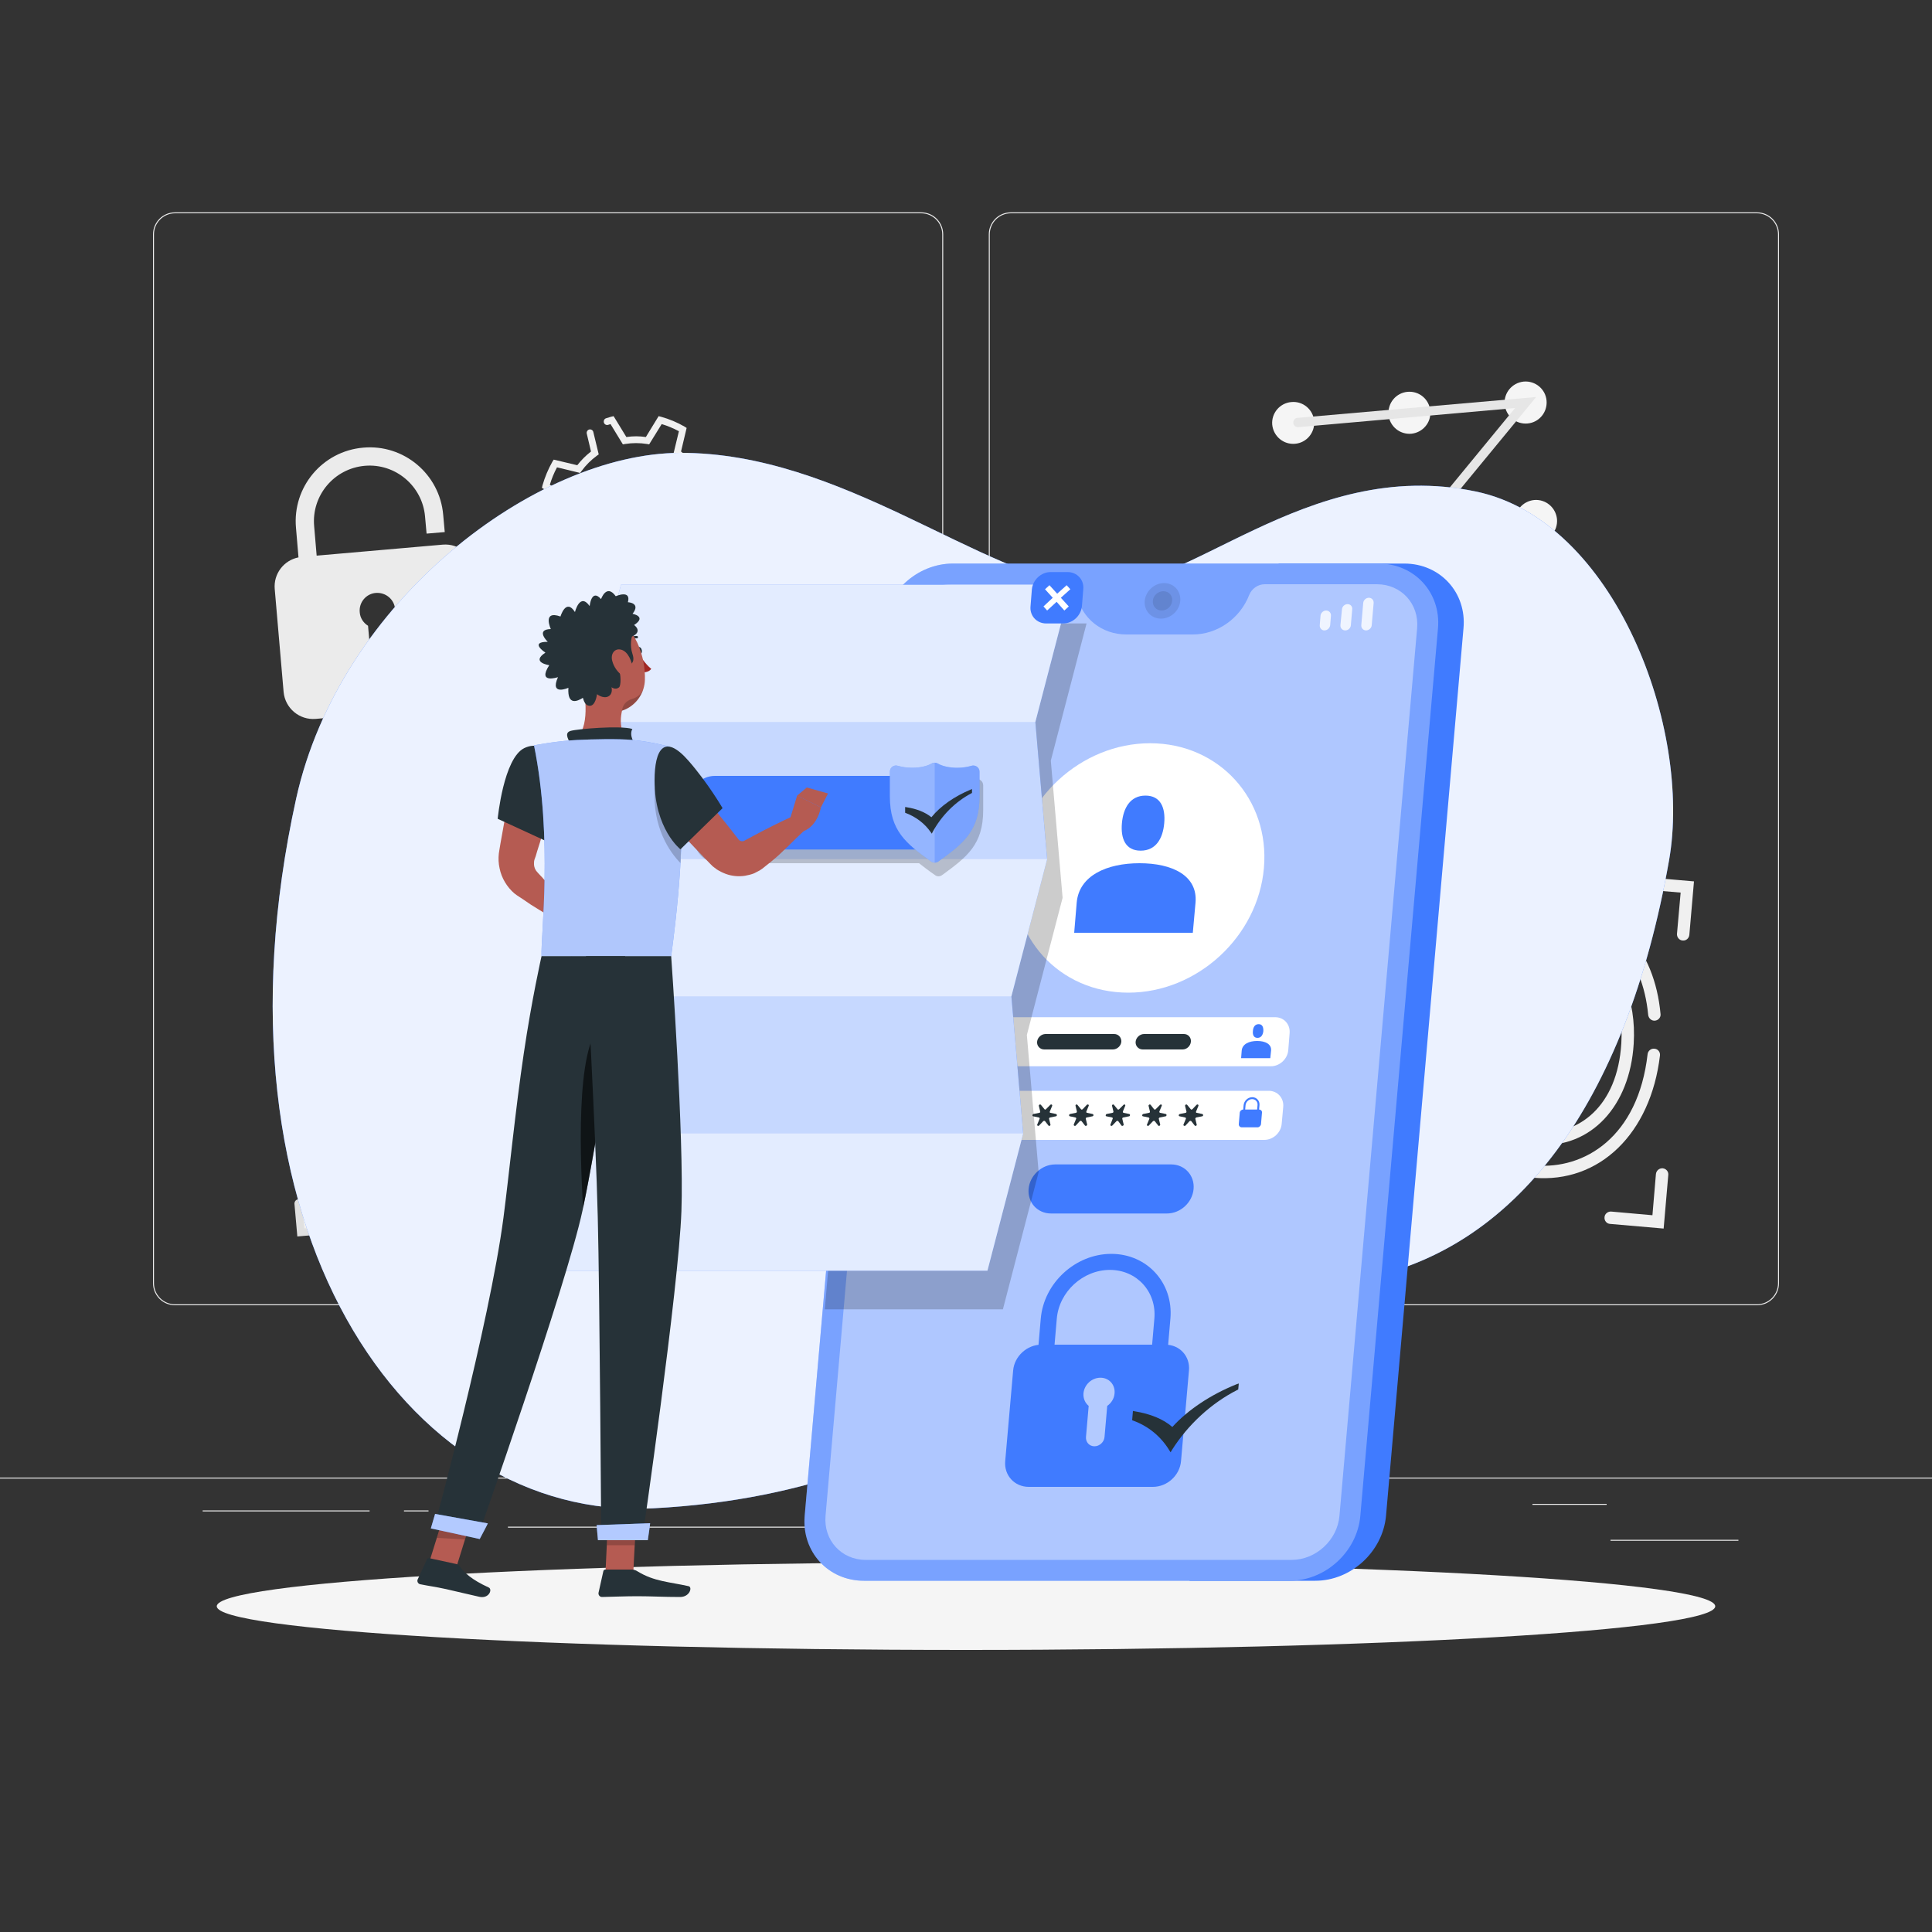 <svg version="1.2" xmlns="http://www.w3.org/2000/svg" viewBox="0 0 1000 1000" width="1000" height="1000">
	<rect x="0" y="0" width="1000" height="1000" fill="#333333" stroke="none"/>
	<title>6310506-ai</title>
	<style>
		.s0 { fill: #ebebeb } 
		.s1 { fill: #f0f0f0 } 
		.s2 { fill: #f5f5f5 } 
		.s3 { fill: #e6e6e6 } 
		.s4 { fill: #e0e0e0 } 
		.s5 { fill: #407bff } 
		.s6 { opacity: .9;fill: #ffffff } 
		.s7 { opacity: .3;fill: #ffffff } 
		.s8 { opacity: .4;fill: #ffffff } 
		.s9 { fill: #ffffff } 
		.s10 { opacity: .1;fill: #000000 } 
		.s11 { fill: #263238 } 
		.s12 { opacity: .2;fill: #000000 } 
		.s13 { opacity: .7;fill: #ffffff } 
		.s14 { opacity: .5;fill: #ffffff } 
		.s15 { opacity: .2;fill: #ffffff } 
		.s16 { fill: #b55b52 } 
		.s17 { fill: #a02724 } 
		.s18 { opacity: .4;fill: #000000 } 
		.s19 { opacity: .6;fill: #fafafa } 
		.s20 { opacity: .6;fill: #ffffff } 
		.s21 { opacity: .6;fill: #000000 } 
	</style>
	<g id="Background Complete">
		<path id="&lt;Path&gt;" class="s0" d="m833.6 797h66.2v0.5h-66.2z"/>
		<path id="&lt;Path&gt;" class="s0" d="m645.1 802.4h17.3v0.5h-17.3z"/>
		<path id="&lt;Path&gt;" class="s0" d="m793.2 778.4h38.4v0.5h-38.4z"/>
		<path id="&lt;Path&gt;" class="s0" d="m104.9 781.8h86.4v0.5h-86.4z"/>
		<path id="&lt;Path&gt;" class="s0" d="m209.1 781.8h12.7v0.5h-12.7z"/>
		<path id="&lt;Path&gt;" class="s0" d="m262.9 790.2h187.4v0.5h-187.4z"/>
		<g id="&lt;Group&gt;">
			<path id="&lt;Compound Path&gt;" fill-rule="evenodd" class="s0" d="m476.8 675.6h-386.2c-6.3 0-11.4-5.1-11.4-11.4v-542.9c0-6.3 5.1-11.4 11.4-11.4h386.2c6.3 0 11.4 5.1 11.4 11.4v542.9c0 6.3-5.1 11.4-11.4 11.4zm-386.2-565.2c-6 0-10.9 4.9-10.9 10.9v542.9c0 6 4.9 10.9 10.9 10.9h386.2c6 0 10.9-4.9 10.9-10.9v-542.9c0-6-4.9-10.9-10.9-10.9z"/>
			<path id="&lt;Compound Path&gt;" fill-rule="evenodd" class="s0" d="m909.4 675.6h-386.2c-6.3 0-11.4-5.1-11.4-11.4v-542.9c0-6.3 5.1-11.4 11.4-11.4h386.2c6.3 0 11.4 5.1 11.4 11.4v542.9c0 6.3-5.1 11.4-11.4 11.4zm-386.2-565.2c-6 0-10.9 4.9-10.9 10.9v542.9c0 6 4.9 10.9 10.9 10.9h386.2c6 0 10.9-4.9 10.9-10.9v-542.9c0-6-4.9-10.9-10.9-10.9z"/>
		</g>
		<path id="&lt;Path&gt;" class="s0" d="m1000 765.3h-1000v-0.5h1000z"/>
		<g id="&lt;Group&gt;">
			<path id="&lt;Path&gt;" class="s1" d="m238.7 629.5c-1.7-19.3-21.4-26.5-44.8-24.5-23.4 2-41.5 12.6-39.9 31.9z"/>
			<path id="&lt;Path&gt;" class="s1" d="m193.1 596.2c10.9-1 14.3-10.1 13.4-21-1-10.8-6-19.2-16.8-18.3-10.9 1-14.3 10.1-13.4 21 1 10.8 6 19.2 16.8 18.3z"/>
		</g>
		<g id="&lt;Group&gt;">
			<g id="&lt;Group&gt;">
				<path id="&lt;Path&gt;" class="s2" d="m680.2 217.9c0.5 6-3.9 11.3-9.9 11.8-6 0.5-11.2-3.9-11.8-9.9-0.5-5.9 3.9-11.2 9.9-11.7 6-0.6 11.3 3.9 11.8 9.8z"/>
				<path id="&lt;Path&gt;" class="s2" d="m740.3 212.7c0.6 6-3.9 11.2-9.8 11.8-6 0.5-11.3-3.9-11.8-9.9-0.5-6 3.9-11.3 9.9-11.8 6-0.5 11.2 3.9 11.7 9.9z"/>
				<path id="&lt;Path&gt;" class="s2" d="m800.5 207.4c0.5 6-3.9 11.3-9.9 11.8-6 0.5-11.2-3.9-11.8-9.9-0.5-6 3.9-11.2 9.9-11.8 6-0.5 11.3 3.9 11.8 9.9z"/>
				<path id="&lt;Path&gt;" class="s2" d="m685.6 279.2c0.5 6-3.9 11.3-9.9 11.8-6 0.5-11.3-3.9-11.8-9.9-0.5-5.9 3.9-11.2 9.9-11.7 6-0.6 11.2 3.9 11.8 9.8z"/>
				<path id="&lt;Path&gt;" class="s2" d="m745.7 274c0.5 6-3.9 11.2-9.9 11.8-6 0.5-11.2-3.9-11.7-9.9-0.6-6 3.9-11.3 9.8-11.8 6-0.5 11.3 3.9 11.8 9.9z"/>
				<path id="&lt;Path&gt;" class="s2" d="m805.9 268.7c0.5 6-3.9 11.3-9.9 11.8-6 0.5-11.3-3.9-11.8-9.9-0.5-6 3.9-11.2 9.9-11.8 6-0.5 11.2 3.9 11.8 9.9z"/>
				<path id="&lt;Path&gt;" class="s2" d="m690.9 340.6c0.6 5.9-3.9 11.2-9.9 11.7-5.9 0.6-11.2-3.9-11.7-9.9-0.6-5.9 3.9-11.2 9.9-11.7 5.9-0.6 11.2 3.9 11.7 9.9z"/>
				<path id="&lt;Path&gt;" class="s2" d="m751.1 335.3c0.5 6-3.9 11.2-9.9 11.8-6 0.5-11.3-3.9-11.8-9.9-0.5-6 3.9-11.3 9.9-11.8 6-0.5 11.3 3.9 11.8 9.9z"/>
				<path id="&lt;Path&gt;" class="s2" d="m811.2 330c0.5 6-3.9 11.3-9.9 11.8-5.9 0.5-11.2-3.9-11.7-9.9-0.6-6 3.9-11.2 9.8-11.8 6-0.5 11.3 3.9 11.8 9.9z"/>
			</g>
			<g id="&lt;Group&gt;">
				<path id="&lt;Path&gt;" class="s3" d="m798.2 333.6l-123.5 10.8 109.5-133.2-112.2 9.9c-1.4 0.1-2.5-0.9-2.6-2.2-0.1-1.3 0.8-2.5 2.1-2.6l123.6-10.8-109.6 133.1 112.3-9.8c1.3-0.1 2.5 0.9 2.6 2.2 0.1 1.3-0.9 2.4-2.2 2.6z"/>
			</g>
		</g>
		<g id="&lt;Group&gt;">
			<path id="&lt;Path&gt;" class="s1" d="m800.1 571.2c-0.4-1.2-1.4-2-2.7-2.1-5.7-0.4-10.4-2.5-14.2-6.3-5-5-7.9-12.5-8.4-21.5 0-1.7-1.4-3-3.1-3-1.9 0-3.3 1.6-3.2 3.4 0.5 10.5 4.1 19.5 10.1 25.6 4.8 4.7 10.8 7.5 17.8 8.1q0.2 0 0.4 0.1c2.3 0.1 4.1-2.1 3.3-4.3z"/>
			<g id="&lt;Group&gt;">
				<g id="&lt;Group&gt;">
					<path id="&lt;Path&gt;" class="s1" d="m793.7 609.6c-26.5-2.3-45.6-20.4-51.6-48.6-0.4-1.8 0.7-3.5 2.5-3.9 1.7-0.3 3.3 0.8 3.7 2.5 5.4 25.3 22.4 41.6 46 43.6 25.8 2.3 53.6-14.7 58.5-57.6 0.2-1.7 1.8-3 3.5-2.8 1.8 0.1 3.1 1.7 2.9 3.5-4.8 40.4-31.3 66.3-65.5 63.3z"/>
				</g>
				<g id="&lt;Group&gt;">
					<path id="&lt;Path&gt;" class="s1" d="m743.7 532.9c-1.8-0.1-3.1-1.7-2.9-3.5 4.8-40.4 31.3-66.3 65.5-63.3 29.9 2.6 50.1 25 53.2 58.8 0.2 1.7-1.2 3.3-3 3.4-1.7 0.1-3.2-1.2-3.4-3-2.9-30.4-20.8-50.5-47.4-52.8-25.8-2.3-53.6 14.7-58.5 57.6-0.2 1.7-1.7 3-3.5 2.8z"/>
				</g>
				<g id="&lt;Group&gt;">
					<path id="&lt;Path&gt;" class="s1" d="m795 592.5c-4.9-0.5-9.5-1.6-13.8-3.5-1.7-0.7-2.4-2.8-1.5-4.5 0.8-1.4 2.5-2 4-1.4 4 1.8 8.4 2.8 13.2 3.1 19.6 1.1 40.3-12.8 42.3-46.3 1.2-20.7-5.8-37.3-19-45.3-1.5-0.9-2-2.7-1.3-4.2 0.9-1.6 3-2.3 4.6-1.3 15.3 9.2 23.5 28.1 22.1 51.2-2 32.3-22.1 53.8-49.1 52.3q-0.7-0.1-1.5-0.1z"/>
				</g>
				<g id="&lt;Group&gt;">
					<path id="&lt;Path&gt;" class="s1" d="m766.5 572.5c-1.5 1.1-3.6 0.6-4.6-1-5.6-9.9-8.3-22.5-7.5-36.1 1.9-30.9 20.4-51.9 45.6-52.3 1.9-0.1 3.4 1.5 3.3 3.4-0.1 1.6-1.5 2.9-3.1 3-18.7 0.3-37.5 14.4-39.4 46.3-0.7 12.4 1.6 23.8 6.7 32.5 0.8 1.5 0.4 3.3-1 4.2z"/>
				</g>
				<g id="&lt;Group&gt;">
					<path id="&lt;Path&gt;" class="s1" d="m810.3 569.9c-0.7-1.5-0.1-3.2 1.3-4 8.4-5.1 13.5-15.7 13.6-28.5 0.1-10.3-2.9-19-8.4-24.5-4.2-4.2-9.6-6.4-16.2-6.3-9.8 0-17.8 5.4-22.3 14.9-0.7 1.5-2.4 2.2-3.9 1.6-1.8-0.6-2.6-2.7-1.8-4.4 5.4-11.6 15.7-18.5 28-18.5 8.2-0.1 15.4 2.8 20.8 8.2 6.7 6.7 10.3 17 10.2 29-0.1 15.1-6.4 27.8-16.8 34-1.6 1-3.8 0.2-4.5-1.5z"/>
				</g>
				<g id="&lt;Group&gt;">
					<path id="&lt;Path&gt;" class="s1" d="m787.2 546.4c-1.8 0.7-3.8-0.3-4.3-2.2q-0.3-1.3-0.5-2.7c-1.8-12 4.6-22.4 14.9-24.3 5.4-0.9 10.1 0.3 13.8 3.6 1.5 1.3 1.3 3.7-0.3 4.8l-0.2 0.2c-1.2 0.8-2.8 0.6-3.9-0.3q-3.3-2.8-8.2-2c-7.9 1.5-10.9 9.7-9.8 17q0.2 1.1 0.4 2.1c0.4 1.6-0.4 3.2-1.9 3.8z"/>
				</g>
				<g id="&lt;Group&gt;">
					<path id="&lt;Path&gt;" class="s1" d="m797.8 558.7q0 0 0 0c-2.2-0.2-3.5-2.7-2.3-4.5l0.3-0.5c0.6-0.9 1.6-1.4 2.7-1.4q1.5 0.1 3-0.1c6.9-1.3 10.1-7.7 10-14.2 0-1.6 1.1-3 2.8-3.3 1.8-0.3 3.6 1.1 3.6 3 0.2 10.5-5.9 19.1-15.2 20.8q-2.6 0.4-4.9 0.2z"/>
				</g>
				<g id="&lt;Group&gt;">
					<path id="&lt;Path&gt;" class="s1" d="m799.2 546.9c-3.4-0.3-5.9-2.6-6.9-5.9-0.5-1.9 1.1-3.7 3.1-3.6l0.7 0.1c1.1 0.1 2.1 0.9 2.5 2 0.1 0.5 0.5 0.9 1.2 1 1.5 0.1 1.8-2.1 1.8-2.5 0-0.3 0.1-1.6-0.4-2.3-0.5-0.7-0.9-1.5-0.8-2.4 0.2-2.8 3.8-4 5.7-1.7 1.4 1.7 2.1 4.2 1.9 6.9-0.5 5.3-4.2 8.8-8.8 8.4z"/>
				</g>
				<g id="&lt;Group&gt;">
					<path id="&lt;Path&gt;" class="s1" d="m739.1 475.3c-1.8-0.1-3.1-1.7-2.9-3.5l2.4-27.7 27.7 2.4c1.8 0.2 3.1 1.7 2.9 3.5-0.1 1.8-1.7 3.1-3.4 2.9l-21.4-1.9-1.9 21.4c-0.1 1.8-1.7 3.1-3.4 2.9z"/>
				</g>
				<g id="&lt;Group&gt;">
					<path id="&lt;Path&gt;" class="s1" d="m870.9 486.8c-1.7-0.1-3-1.7-2.9-3.4l1.9-21.4-21.4-1.8c-1.7-0.2-3-1.8-2.9-3.5 0.2-1.8 1.7-3.1 3.5-2.9l27.7 2.4-2.4 27.7c-0.2 1.8-1.7 3.1-3.5 2.9z"/>
				</g>
				<g id="&lt;Group&gt;">
					<path id="&lt;Path&gt;" class="s1" d="m861.1 635.9l-27.7-2.4c-1.8-0.1-3.1-1.7-2.9-3.5 0.1-1.7 1.7-3 3.4-2.9l21.4 1.9 1.8-21.3c0.2-1.8 1.7-3.1 3.5-3 1.8 0.2 3.1 1.7 2.9 3.5z"/>
				</g>
				<g id="&lt;Group&gt;">
					<path id="&lt;Path&gt;" class="s1" d="m750.6 626.3l-27.7-2.5 2.4-27.7c0.1-1.7 1.7-3 3.5-2.9 1.7 0.2 3 1.7 2.9 3.5l-1.9 21.3 21.3 1.9c1.8 0.1 3.1 1.7 3 3.5-0.2 1.7-1.7 3-3.5 2.9z"/>
				</g>
			</g>
		</g>
		<g id="&lt;Group&gt;">
			<path id="&lt;Path&gt;" class="s4" d="m149.5 566.3c-1.1 0-2.1-0.8-2.2-1.8l-1.5-17.1 17.1-1.5c1.1-0.1 2 0.7 2.1 1.8 0.1 1.1-0.7 2-1.8 2.1l-13.1 1.2 1.1 13.1c0.1 1.1-0.7 2.1-1.7 2.2z"/>
		</g>
		<g id="&lt;Group&gt;">
			<path id="&lt;Path&gt;" class="s4" d="m230.5 559.2c-1.1 0.1-2-0.7-2.1-1.8l-1.1-13.2-13.2 1.2c-1.1 0.1-2-0.7-2.1-1.8-0.1-1.1 0.7-2 1.8-2.1l17-1.5 1.5 17c0.1 1.1-0.7 2.1-1.8 2.2z"/>
		</g>
		<g id="&lt;Group&gt;">
			<path id="&lt;Path&gt;" class="s4" d="m238.9 632.6l-17 1.5c-1.1 0.1-2.1-0.7-2.2-1.8 0-1.1 0.8-2.1 1.8-2.2l13.2-1.1-1.2-13.1c-0.1-1.1 0.7-2.1 1.8-2.2 1.1-0.1 2 0.7 2.1 1.8z"/>
		</g>
		<g id="&lt;Group&gt;">
			<path id="&lt;Path&gt;" class="s4" d="m171 638.5l-17.1 1.5-1.5-17c0-1.1 0.8-2.1 1.8-2.2 1.1-0.1 2.1 0.7 2.2 1.8l1.1 13.2 13.1-1.2c1.1-0.1 2.1 0.7 2.2 1.8 0.1 1.1-0.7 2-1.8 2.1z"/>
		</g>
		<path id="&lt;Compound Path&gt;" fill-rule="evenodd" class="s0" d="m245.8 295.8l4.6 53.3c0.8 8.4-5.5 15.9-13.9 16.6l-73.1 6.4c-8.4 0.7-15.8-5.5-16.6-13.9l-4.6-53.3c-0.7-7.9 4.7-14.9 12.3-16.4l-1.3-15.3c-1.9-21.1 13.7-39.7 34.8-41.5 21-1.9 39.6 13.7 41.4 34.8l0.8 8.9-9.4 0.8-0.8-8.9c-1.4-15.8-15.4-27.6-31.2-26.2-15.9 1.4-27.6 15.4-26.2 31.2l1.3 15.3 65.3-5.7c8.4-0.7 15.8 5.5 16.6 13.9zm-41.3 19.5c-0.4-5.1-4.9-8.8-10-8.4-5 0.4-8.8 4.9-8.3 10 0.2 3 1.9 5.5 4.3 7l1.6 18.4c0.3 3 3 5.2 6 4.9 3-0.2 5.2-2.9 4.9-5.9l-1.6-18.3c2.1-1.9 3.4-4.7 3.1-7.7z"/>
		<g id="&lt;Group&gt;">
			<path id="&lt;Compound Path&gt;" class="s1" d="m340.9 312.8l-6.6-10.8c-3.6 0.5-6.5 0.5-10.1 0l-6.6 10.8-1.2-0.4c-4.3-1.1-8.4-2.8-12.2-5l-1.2-0.7 2.8-11.6c0.3-1 1.2-1.6 2.2-1.3 0.9 0.2 1.5 1.1 1.3 2.1l-2.2 9.1q4.3 2.3 8.9 3.7l6.4-10.5 1.2 0.2c3.8 0.6 7.6 0.6 11.3 0l1.2-0.2 6.4 10.5q4.7-1.4 8.9-3.7l-2.8-12 0.9-0.7q4-2.8 7-6.6c0.6-0.7 1.6-0.9 2.4-0.4 0.8 0.6 1 1.8 0.4 2.5q-3 3.8-6.8 6.7l3 12.2-1.2 0.7c-3.8 2.2-7.9 3.9-12.1 5zm-40.5-23.4q-0.8-1-1.6-2l-12.2 2.9-0.7-1.1c-2.2-3.8-3.9-7.9-5.1-12.2l-0.3-1.2 10.8-6.6c-0.3-1.8-0.4-3.5-0.4-5.1q0-2.3 0.4-5l-10.8-6.6 0.3-1.3c1.2-4.2 2.9-8.3 5.1-12.2l0.7-1.1 12.2 2.9q3.1-4 7.1-7.1l-2.2-9.3c-0.2-0.9 0.4-1.9 1.3-2.1 1-0.2 1.9 0.4 2.1 1.3l2.8 11.6-1 0.7c-3 2.2-5.7 4.9-7.9 7.9l-0.7 1-12-2.9q-2.3 4.3-3.7 9l10.5 6.4-0.2 1.2c-0.3 2-0.5 3.9-0.5 5.6 0 1.8 0.2 3.6 0.5 5.7l0.2 1.1-10.5 6.5q1.4 4.6 3.7 8.9l12-2.9 0.7 1q0.9 1.4 2 2.6c0.7 0.7 0.6 1.8 0 2.4l-0.1 0.1c-0.7 0.7-1.8 0.6-2.5-0.1zm71.5 0.9l-4.5-1c-1-0.3-1.6-1.2-1.3-2.2 0.2-0.9 1.1-1.5 2.1-1.3l1.9 0.5q2.4-4.3 3.8-8.9l-10.6-6.5 0.2-1.1c0.4-2.1 0.5-3.9 0.5-5.7 0-1.7-0.1-3.6-0.5-5.6l-0.2-1.2 10.6-6.4q-1.4-4.7-3.8-9l-11.9 2.9-0.7-1c-2.2-3-4.9-5.7-8-7.9l-1-0.7 2.9-12q-4.3-2.3-8.9-3.7l-6.5 10.5-1.1-0.2c-3.8-0.6-7.6-0.6-11.3 0l-1.2 0.2-6.4-10.5q-0.6 0.2-1.2 0.4c-0.9 0.3-1.9-0.2-2.2-1.1-0.3-0.9 0.1-2 1.1-2.3q1.3-0.4 2.6-0.8l1.3-0.3 6.6 10.8c3.6-0.5 6.5-0.5 10.1 0l6.6-10.8 1.2 0.3c4.3 1.2 8.4 2.9 12.2 5.1l1.1 0.7-2.9 12.2q4 3.1 7.1 7.1l12.3-2.9 0.6 1.1c2.3 3.9 4 8 5.1 12.2l0.3 1.3-10.7 6.6q0.4 2.7 0.4 5c0 1.6-0.2 3.3-0.4 5.1l10.7 6.6-0.3 1.2c-1.1 4.3-2.8 8.4-5.1 12.2zm-43.1-9.1c-9-0.2-16.4-7.7-16.7-16.6-0.2-9 6.5-16.5 15.2-17.5 1-0.2 2 0.7 2 1.7 0 0.9-0.7 1.7-1.6 1.8-7.6 0.8-13.4 8.1-11.8 16.2 1.1 5.3 5.3 9.6 10.6 10.7 8.8 1.7 16.4-5 16.4-13.4 0-2.8-0.9-5.5-2.5-7.8-0.5-0.7-0.3-1.7 0.3-2.3 0.8-0.7 2-0.6 2.7 0.3 1.9 2.9 3 6.3 3 9.8 0 9.6-7.9 17.4-17.6 17.1z"/>
		</g>
		<g id="&lt;Group&gt;">
			<path id="&lt;Compound Path&gt;" class="s3" d="m216.6 459.2l-4.2-7c-2.3 0.4-4.2 0.4-6.5 0l-4.3 7-0.8-0.2c-2.8-0.8-5.4-1.9-7.9-3.3l-0.7-0.4 1.8-7.6c0.1-0.6 0.7-1 1.3-0.8 0.7 0.1 1 0.7 0.9 1.4l-1.4 5.8q2.7 1.6 5.8 2.4l4.1-6.7 0.8 0.1c2.4 0.4 4.8 0.4 7.3 0l0.7-0.1 4.2 6.7q3-0.9 5.7-2.4l-1.8-7.7 0.6-0.4q2.6-1.9 4.5-4.3c0.4-0.5 1.1-0.6 1.6-0.2 0.5 0.3 0.6 1.1 0.2 1.6q-1.9 2.4-4.3 4.3l1.9 7.9-0.8 0.4c-2.5 1.4-5.1 2.5-7.9 3.3zm-26.1-15.2q-0.5-0.6-1-1.3l-7.9 1.9-0.5-0.7c-1.4-2.5-2.5-5.1-3.2-7.9l-0.2-0.8 6.9-4.3q-0.2-1.7-0.2-3.2 0-1.5 0.2-3.3l-6.9-4.2 0.2-0.8c0.7-2.8 1.8-5.4 3.2-7.9l0.5-0.7 7.9 1.8q2-2.6 4.6-4.6l-1.5-5.9c-0.1-0.7 0.3-1.3 0.9-1.4 0.6-0.2 1.2 0.2 1.4 0.8l1.7 7.5-0.6 0.4c-2 1.5-3.7 3.2-5.1 5.2l-0.5 0.6-7.7-1.8q-1.5 2.7-2.4 5.7l6.8 4.2-0.1 0.7c-0.3 1.4-0.4 2.6-0.4 3.7 0 1.1 0.1 2.3 0.4 3.6l0.1 0.8-6.8 4.2q0.9 3 2.4 5.7l7.7-1.8 0.5 0.6q0.6 0.9 1.3 1.7c0.4 0.4 0.4 1.1 0 1.5l-0.1 0.1c-0.4 0.4-1.2 0.4-1.6-0.1zm46.2 0.6l-2.9-0.7c-0.6-0.1-1-0.7-0.9-1.3 0.2-0.6 0.8-1 1.4-0.9l1.3 0.3q1.5-2.7 2.4-5.7l-6.8-4.2 0.1-0.8c0.2-1.3 0.3-2.5 0.3-3.6 0-1.1-0.1-2.3-0.3-3.7l-0.1-0.7 6.8-4.2q-0.9-3-2.4-5.7l-7.8 1.8-0.4-0.6c-1.4-2-3.2-3.7-5.2-5.2l-0.6-0.4 1.9-7.7q-2.8-1.6-5.8-2.4l-4.2 6.7-0.7-0.1c-2.4-0.4-4.9-0.4-7.3 0l-0.8 0.1-4.1-6.7q-0.4 0.1-0.8 0.2c-0.6 0.2-1.2-0.1-1.4-0.7-0.2-0.6 0.1-1.3 0.7-1.5q0.8-0.2 1.7-0.5l0.8-0.2 4.3 7c2.3-0.4 4.2-0.4 6.5 0l4.2-7 0.9 0.2c2.7 0.8 5.4 1.9 7.8 3.3l0.8 0.4-1.9 7.9q2.6 2 4.6 4.6l7.9-1.8 0.4 0.7c1.5 2.5 2.6 5.1 3.3 7.9l0.2 0.8-6.9 4.2q0.2 1.8 0.2 3.3 0 1.5-0.2 3.2l6.9 4.3-0.2 0.8c-0.7 2.8-1.8 5.4-3.3 7.9zm-27.9-5.9c-5.7-0.1-10.6-4.9-10.7-10.7-0.2-5.8 4.2-10.7 9.8-11.3 0.7-0.1 1.3 0.4 1.3 1.1 0 0.6-0.5 1-1 1.1-5 0.6-8.7 5.3-7.7 10.5 0.7 3.5 3.5 6.2 6.9 6.9 5.6 1.1 10.6-3.2 10.6-8.6 0-1.9-0.6-3.6-1.6-5.1-0.4-0.5-0.3-1.1 0.2-1.5 0.5-0.4 1.3-0.3 1.6 0.2 1.3 1.9 2 4.1 2 6.4 0 6.2-5.1 11.2-11.4 11z"/>
		</g>
	</g>
	<g id="Background Simple">
		<g id="&lt;Group&gt;">
			<path id="&lt;Path&gt;" class="s5" d="m153.3 413.3c22.6-102.2 124-178.6 198.6-178.9 84-0.3 155.6 64 212 69.7 49.7 5 111.4-68.2 200-49.7 72 15 112 122.6 100 190.9-22.3 126.7-80 202.4-160.7 217-35.3 6.4-52-4.7-69.3-1.5-77.3 14.5-129.5 111.3-296 119.9-128 6.7-233.4-145.9-184.6-367.4z"/>
			<path id="&lt;Path&gt;" class="s6" d="m153.3 413.3c22.6-102.2 124-178.6 198.6-178.9 84-0.3 155.6 64 212 69.7 49.7 5 111.4-68.2 200-49.7 72 15 112 122.6 100 190.9-22.3 126.7-80 202.4-160.7 217-35.3 6.4-52-4.7-69.3-1.5-77.3 14.5-129.5 111.3-296 119.9-128 6.7-233.4-145.9-184.6-367.4z"/>
		</g>
	</g>
	<g id="Shadow">
		<path id="&lt;Path&gt; 359 " class="s2" d="m887.8 831.4c0 12.5-173.6 22.6-387.8 22.6-214.2 0-387.8-10.1-387.8-22.6 0-12.5 173.6-22.7 387.8-22.7 214.2 0 387.8 10.2 387.8 22.7z"/>
	</g>
	<g id="Device">
		<g id="&lt;Group&gt;">
			<path id="&lt;Path&gt;" class="s5" d="m726.9 291.7h-65.1l-46.1 526.5h65.1c18.6 0 34.9-15.1 36.6-33.6l40.1-459.4c1.7-18.5-12.1-33.5-30.6-33.5z"/>
			<path id="&lt;Path&gt;" class="s5" d="m713.6 291.7h-220.4c-18.5 0-34.9 15-36.5 33.5l-40.2 459.4c-1.6 18.5 12.1 33.6 30.7 33.6h220.3c18.6 0 35-15.1 36.6-33.6l40.2-459.4c1.6-18.5-12.2-33.5-30.7-33.5z"/>
			<path id="&lt;Path&gt;" class="s7" d="m713.6 291.7h-220.4c-18.5 0-34.9 15-36.5 33.5l-40.2 459.4c-1.6 18.5 12.1 33.6 30.7 33.6h220.3c18.6 0 35-15.1 36.6-33.6l40.2-459.4c1.6-18.5-12.2-33.5-30.7-33.5z"/>
			<path id="&lt;Path&gt;" class="s8" d="m712.7 302.4h-58.1c-3.5 0-6.7 2.3-8 5.5-4.7 12.2-16.5 20.5-29.2 20.5h-34.4c-12.7 0-23.1-8.3-25.7-20.5-0.7-3.2-3.5-5.5-6.9-5.5h-58.1c-12.6 0-23.7 10.2-24.8 22.8l-40.2 459.4c-1.1 12.6 8.2 22.8 20.8 22.8h220.4c12.6 0 23.7-10.2 24.8-22.8l40.2-459.4c1.1-12.6-8.2-22.8-20.8-22.8z"/>
			<path id="&lt;Path&gt;" class="s9" d="m657.8 551.9h-154.3c-4.6 0-7.9-3.7-7.5-8.3l0.7-8.8c0.4-4.6 4.5-8.3 9-8.3h154.3c4.6 0 7.9 3.7 7.5 8.3l-0.7 8.8c-0.4 4.6-4.5 8.3-9 8.3z"/>
			<path id="&lt;Path&gt;" class="s9" d="m654.4 590h-154.2c-4.6 0-8-3.7-7.6-8.3l0.8-8.8c0.4-4.6 4.4-8.3 9-8.3h154.3c4.5 0 7.9 3.7 7.5 8.3l-0.8 8.8c-0.4 4.6-4.4 8.3-9 8.3z"/>
			<path id="&lt;Path&gt;" class="s10" d="m610.9 311c-0.4 5.1-4.9 9.2-10 9.2-5.1 0-8.8-4.1-8.4-9.2 0.5-5.1 5-9.2 10-9.2 5.1 0 8.8 4.1 8.4 9.2z"/>
			<path id="&lt;Path&gt;" class="s10" d="m606.7 311c-0.2 2.8-2.7 5-5.4 5-2.8 0-4.8-2.2-4.6-5 0.2-2.8 2.7-5 5.5-5 2.7 0 4.8 2.2 4.5 5z"/>
			<g id="&lt;Group&gt;">
				<g id="&lt;Group&gt;" style="opacity: .8">
					<path id="&lt;Path&gt;" class="s9" d="m685.5 326.3c-1.4 0-2.5-1.2-2.4-2.7l0.4-4.9c0.1-1.5 1.5-2.7 2.9-2.7 1.5 0 2.6 1.2 2.5 2.7l-0.4 4.9c-0.2 1.5-1.5 2.7-3 2.7z"/>
					<path id="&lt;Path&gt;" class="s9" d="m707.1 326.3c-1.5 0-2.6-1.2-2.5-2.7l1-11.5c0.1-1.5 1.5-2.7 2.9-2.7 1.5 0 2.6 1.2 2.5 2.7l-1 11.5c-0.1 1.5-1.5 2.7-2.9 2.7z"/>
					<path id="&lt;Path&gt;" class="s9" d="m696.3 326.3c-1.5 0-2.6-1.2-2.5-2.7l0.8-8.2c0.1-1.5 1.4-2.7 2.9-2.7 1.5 0 2.6 1.2 2.4 2.7l-0.7 8.2c-0.1 1.5-1.4 2.7-2.9 2.7z"/>
				</g>
				<g id="&lt;Group&gt;" style="opacity: .8">
					<path id="&lt;Path&gt;" class="s9" d="m501.3 326.3h-13.5c-0.9 0-1.5-0.6-1.4-1.5l0.6-7.2c0.1-0.9 0.8-1.6 1.7-1.6h13.5c0.8 0 1.4 0.7 1.4 1.6l-0.7 7.2c0 0.9-0.8 1.5-1.6 1.5z"/>
					<path id="&lt;Path&gt;" class="s9" d="m507.5 324.4c-0.8 0-1.4-0.7-1.4-1.6l0.3-3.3c0.1-0.8 0.9-1.5 1.7-1.5 0.8 0 1.5 0.7 1.4 1.5l-0.3 3.3c-0.1 0.9-0.8 1.6-1.7 1.6z"/>
				</g>
			</g>
			<path id="&lt;Path&gt;" class="s9" d="m654.2 449.3c-3.1 35.6-34.6 64.5-70.2 64.5-35.7 0-62.1-28.9-58.9-64.5 3.1-35.7 34.5-64.6 70.2-64.6 35.6 0 62 28.9 58.9 64.6z"/>
			<g id="&lt;Group&gt;">
				<path id="&lt;Path&gt;" class="s5" d="m589.8 446.8c-16.9 0-31.3 6.4-32.5 20.4l-1.3 15.6h61.4l1.4-15.6c1.2-14-12-20.4-29-20.4z"/>
				<path id="&lt;Path&gt;" class="s5" d="m590.4 440.3c7.9 0 11.5-6.3 12.2-14.2 0.7-7.9-1.8-14.3-9.7-14.3-7.9 0-11.5 6.4-12.2 14.3-0.7 7.9 1.8 14.2 9.7 14.2z"/>
			</g>
			<g id="&lt;Group&gt;">
				<path id="&lt;Path&gt;" class="s5" d="m650.7 538.8c-4.2 0-7.7 1.6-8 5l-0.3 3.9h15.1l0.4-3.9c0.3-3.4-3-5-7.2-5z"/>
				<path id="&lt;Path&gt;" class="s5" d="m650.9 537.2c1.9 0 2.8-1.6 3-3.5 0.1-2-0.5-3.6-2.4-3.6-2 0-2.9 1.6-3 3.6-0.2 1.9 0.4 3.5 2.4 3.5z"/>
			</g>
			<path id="&lt;Path&gt;" class="s5" d="m604 628.1h-60c-7 0-12.2-5.7-11.6-12.7 0.6-7 6.8-12.7 13.8-12.7h60c7 0 12.2 5.7 11.6 12.7-0.6 7-6.8 12.7-13.8 12.7z"/>
			<path id="&lt;Path&gt;" class="s5" d="m596.7 769.6h-64.2c-7.4 0-12.9-6-12.2-13.4l4.1-46.8c0.6-7.4 7.2-13.4 14.6-13.4h64.2c7.4 0 12.9 6 12.2 13.4l-4.1 46.8c-0.6 7.4-7.1 13.4-14.6 13.4z"/>
			<g id="&lt;Group&gt;" style="opacity: .6">
				<path id="&lt;Path&gt;" class="s9" d="m576.9 721.2c0.4-4.5-2.9-8.1-7.3-8.1-4.5 0-8.4 3.6-8.8 8.1-0.2 2.7 0.9 5 2.7 6.5l-1.4 16.1c-0.2 2.6 1.7 4.8 4.4 4.8 2.6 0 5-2.2 5.2-4.8l1.4-16.1c2.1-1.5 3.6-3.8 3.8-6.5z"/>
			</g>
			<g id="&lt;Group&gt;">
				<path id="&lt;Path&gt;" class="s5" d="m603.8 705.7h-8.3l2-23.2c1.2-13.9-9.1-25.2-23-25.2-14 0-26.3 11.3-27.5 25.2l-2 23.2h-8.3l2-23.2c1.6-18.5 18-33.5 36.5-33.5 18.5 0 32.2 15 30.6 33.5z"/>
			</g>
			<path id="&lt;Compound Path&gt;" fill-rule="evenodd" class="s5" d="m653.2 575.9l-0.5 5.9c-0.1 0.9-0.9 1.7-1.8 1.7h-8.2c-0.9 0-1.6-0.8-1.5-1.7l0.5-5.9c0.1-0.9 0.9-1.6 1.8-1.6l0.2-2.3c0.2-2.2 2.2-4.1 4.5-4.1 2.2 0 3.9 1.9 3.7 4.1l-0.2 2.3c0.9 0 1.6 0.7 1.5 1.6zm-8.5-3.9l-0.2 2.3h6.2l0.2-2.3c0.2-1.7-1.1-3.1-2.8-3.1-1.7 0-3.2 1.4-3.4 3.1z"/>
			<g id="&lt;Group&gt;">
				<path id="&lt;Path&gt;" class="s11" d="m527.7 576.6l-2.9-0.6c-0.3 0-0.5-0.4-0.4-0.7l1.2-2.9c0.3-0.6-0.4-1-0.9-0.5l-2.2 2.2c-0.2 0.3-0.7 0.3-0.9 0l-1.7-2.2c-0.4-0.5-1.2-0.1-1.1 0.5l0.7 2.9c0.1 0.3-0.1 0.7-0.5 0.7l-3 0.6c-0.6 0.2-0.7 1.1-0.1 1.2l2.9 0.6c0.3 0.1 0.5 0.4 0.4 0.7l-1.2 2.9c-0.3 0.6 0.5 1 0.9 0.6l2.2-2.3c0.3-0.2 0.7-0.2 0.9 0l1.8 2.3c0.3 0.4 1.2 0 1-0.6l-0.7-2.9c-0.1-0.3 0.2-0.6 0.5-0.7l3-0.6c0.6-0.1 0.7-1 0.1-1.2z"/>
				<path id="&lt;Path&gt;" class="s11" d="m546.6 576.6l-2.9-0.6c-0.3 0-0.5-0.4-0.3-0.7l1.2-2.9c0.2-0.6-0.5-1-1-0.5l-2.2 2.2c-0.2 0.3-0.6 0.3-0.8 0l-1.8-2.2c-0.4-0.5-1.2-0.1-1.1 0.5l0.7 2.9c0.1 0.3-0.1 0.7-0.5 0.7l-3 0.6c-0.6 0.2-0.7 1.1-0.1 1.2l2.9 0.6c0.4 0.1 0.5 0.4 0.4 0.7l-1.2 2.9c-0.3 0.6 0.5 1 0.9 0.6l2.2-2.3c0.3-0.2 0.7-0.2 0.9 0l1.8 2.3c0.4 0.4 1.2 0 1-0.6l-0.7-2.9c-0.1-0.3 0.2-0.6 0.5-0.7l3-0.6c0.7-0.1 0.7-1 0.1-1.2z"/>
				<path id="&lt;Path&gt;" class="s11" d="m565.5 576.6l-2.8-0.6c-0.4 0-0.5-0.4-0.4-0.7l1.2-2.9c0.3-0.6-0.5-1-1-0.5l-2.1 2.2c-0.3 0.3-0.7 0.3-0.9 0l-1.8-2.2c-0.4-0.5-1.2-0.1-1 0.5l0.7 2.9c0 0.3-0.2 0.7-0.5 0.7l-3 0.6c-0.7 0.2-0.7 1.1-0.1 1.2l2.8 0.6c0.4 0.1 0.6 0.4 0.4 0.7l-1.2 2.9c-0.2 0.6 0.5 1 1 0.6l2.1-2.3c0.3-0.2 0.7-0.2 0.9 0l1.8 2.3c0.4 0.4 1.2 0 1.1-0.6l-0.7-2.9c-0.1-0.3 0.1-0.6 0.5-0.7l2.9-0.6c0.7-0.1 0.8-1 0.1-1.2z"/>
				<path id="&lt;Path&gt;" class="s11" d="m584.5 576.6l-2.9-0.6c-0.3 0-0.5-0.4-0.4-0.7l1.2-2.9c0.3-0.6-0.5-1-0.9-0.5l-2.2 2.2c-0.3 0.3-0.7 0.3-0.9 0l-1.8-2.2c-0.3-0.5-1.2-0.1-1 0.5l0.7 2.9c0.1 0.3-0.2 0.7-0.5 0.7l-3 0.6c-0.6 0.2-0.7 1.1-0.1 1.2l2.9 0.6c0.3 0.1 0.5 0.4 0.3 0.7l-1.1 2.9c-0.3 0.6 0.4 1 0.9 0.6l2.2-2.3c0.2-0.2 0.6-0.2 0.9 0l1.7 2.3c0.4 0.4 1.2 0 1.1-0.6l-0.7-2.9c-0.1-0.3 0.1-0.6 0.5-0.7l3-0.6c0.6-0.1 0.7-1 0.1-1.2z"/>
				<path id="&lt;Path&gt;" class="s11" d="m603.4 576.6l-2.9-0.6c-0.3 0-0.5-0.4-0.4-0.7l1.2-2.9c0.3-0.6-0.4-1-0.9-0.5l-2.2 2.2c-0.2 0.3-0.6 0.3-0.9 0l-1.7-2.2c-0.4-0.5-1.2-0.1-1.1 0.5l0.7 2.9c0.1 0.3-0.1 0.7-0.5 0.7l-3 0.6c-0.6 0.2-0.7 1.1-0.1 1.2l2.9 0.6c0.3 0.1 0.5 0.4 0.4 0.7l-1.2 2.9c-0.3 0.6 0.5 1 0.9 0.6l2.2-2.3c0.3-0.2 0.7-0.2 0.9 0l1.8 2.3c0.3 0.4 1.2 0 1-0.6l-0.7-2.9c-0.1-0.3 0.2-0.6 0.5-0.7l3-0.6c0.6-0.1 0.7-1 0.1-1.2z"/>
				<path id="&lt;Path&gt;" class="s11" d="m622.3 576.6l-2.9-0.6c-0.3 0-0.5-0.4-0.3-0.7l1.2-2.9c0.2-0.6-0.5-1-1-0.5l-2.1 2.2c-0.3 0.3-0.7 0.3-0.9 0l-1.8-2.2c-0.4-0.5-1.2-0.1-1.1 0.5l0.7 2.9c0.1 0.3-0.1 0.7-0.5 0.7l-2.9 0.6c-0.7 0.2-0.8 1.1-0.1 1.2l2.8 0.6c0.4 0.1 0.5 0.4 0.4 0.7l-1.2 2.9c-0.3 0.6 0.5 1 1 0.6l2.1-2.3c0.3-0.2 0.7-0.2 0.9 0l1.8 2.3c0.4 0.4 1.2 0 1-0.6l-0.7-2.9c0-0.3 0.2-0.6 0.5-0.7l3-0.6c0.7-0.1 0.7-1 0.1-1.2z"/>
			</g>
			<g id="&lt;Group&gt;">
				<path id="&lt;Path&gt;" class="s11" d="m576.7 535.2h-35.5c-2.2 0-4.2 1.8-4.4 4-0.2 2.2 1.5 4 3.7 4h35.5c2.2 0 4.2-1.8 4.4-4 0.1-2.2-1.5-4-3.7-4z"/>
				<path id="&lt;Path&gt;" class="s11" d="m612.8 535.2h-20.6c-2.2 0-4.2 1.8-4.4 4-0.2 2.2 1.5 4 3.7 4h20.6c2.2 0 4.1-1.8 4.3-4 0.2-2.2-1.4-4-3.6-4z"/>
			</g>
			<path id="&lt;Path&gt;" class="s11" d="m640 716.5c-13.4 5.4-25.1 13.2-33.2 22.1-4.7-4.1-11.4-6.8-19.4-8.1l-1-0.2-0.4 4.8 0.5 0.2c8 2.9 14.4 8.3 18.7 15.3l0.7 1.1 0.7-1.2c8.3-13.1 20.3-24.2 33.9-31.1l0.4-0.2 0.3-3.1z"/>
		</g>
	</g>
	<g id="Policy">
		<path id="&lt;Path&gt;" class="s12" d="m461.3 322.7c-2.5 4.4-4.2 9.3-4.6 14.5l-29.8 340.5h92.2l18.5-71-6.1-71 18.5-71-6.1-71 18.5-71z"/>
		<g id="&lt;Group&gt;">
			<g id="&lt;Group&gt;">
				<path id="&lt;Path&gt;" class="s5" d="m535.9 373.7l18.5-71h-233l-18.5 71 6 71-18.5 71 6.1 71-18.5 71h233.1l18.5-71-6.1-71 18.5-71z"/>
				<path id="&lt;Path&gt;" class="s13" d="m535.9 373.7l18.5-71h-233l-18.5 71 6 71-18.5 71 6.1 71-18.5 71h233.1l18.5-71-6.1-71 18.5-71z"/>
				<path id="&lt;Path&gt;" class="s14" d="m535.9 373.7h-233l18.5-71h233z"/>
				<path id="&lt;Path&gt;" class="s14" d="m523.5 515.7h-233.1l18.5-71h233.1z"/>
				<path id="&lt;Path&gt;" class="s14" d="m511.1 657.7h-233.1l18.5-71h233.1z"/>
			</g>
			<path id="&lt;Path&gt;" class="s12" d="m504.7 403.4c-2 0.6-4.5 1-7.3 1-4.2 0-7.8-0.8-9.8-2q-0.9-0.5-1.8-0.5-0.9 0-1.7 0.4-0.1 0-0.1 0.1-0.1 0-0.1 0-1.2 0.7-2.9 1.1c-1.9 0.6-4.3 0.9-6.8 0.9q-1.1 0-2.1-0.1c-2-0.1-3.8-0.4-5.3-0.9q-0.4-0.1-0.8-0.1c-1.8-0.2-3.4 1.2-3.4 3.1v0.1 2.1h-90.6c-7 0-12.7 5.7-12.7 12.7v12.8c0 7 5.7 12.7 12.7 12.7h103.1q0.3 0 0.6 0 1.7 1.3 3.5 2.7 2.2 1.7 4.7 3.4c1.1 0.9 2.6 0.9 3.8 0 12.9-9.4 21.2-15.8 21.2-33.6v-12.8c0-2.2-2.1-3.8-4.2-3.1z"/>
			<g id="&lt;Group&gt;">
				<path id="&lt;Path&gt;" class="s5" d="m473.1 439.7h-103.1c-7 0-12.7-5.6-12.7-12.6v-12.8c0-7 5.7-12.7 12.7-12.7h103.1c7 0 12.7 5.7 12.7 12.7v12.8c0 7-5.7 12.6-12.7 12.6z"/>
				<g id="&lt;Group&gt;">
					<g id="&lt;Group&gt;">
						<path id="&lt;Path&gt;" class="s5" d="m495.4 397.4c-4.1 0-7.7-0.9-9.8-2.1-1.1-0.7-2.5-0.7-3.6 0-2.1 1.2-5.7 2.1-9.8 2.1-2.8 0-5.3-0.4-7.4-1-2.1-0.7-4.2 0.8-4.2 3v12.8c0 17.8 8.3 24.3 21.3 33.7 1.1 0.8 2.7 0.8 3.8 0 13-9.4 21.3-15.9 21.3-33.7v-12.8c0-2.2-2.2-3.7-4.3-3-2 0.6-4.5 1-7.3 1z"/>
						<path id="&lt;Path&gt;" class="s7" d="m495.4 397.4c-4.1 0-7.7-0.9-9.8-2.1-1.1-0.7-2.5-0.7-3.6 0-2.1 1.2-5.7 2.1-9.8 2.1-2.8 0-5.3-0.4-7.4-1-2.1-0.7-4.2 0.8-4.2 3v12.8c0 17.8 8.3 24.3 21.3 33.7 1.1 0.8 2.7 0.8 3.8 0 13-9.4 21.3-15.9 21.3-33.7v-12.8c0-2.2-2.2-3.7-4.3-3-2 0.6-4.5 1-7.3 1z"/>
						<path id="&lt;Path&gt;" class="s15" d="m482 395.3c-2.1 1.2-5.7 2.1-9.8 2.1-2.8 0-5.3-0.4-7.4-1-2.1-0.7-4.2 0.8-4.2 3v12.8c0 17.8 8.3 24.3 21.3 33.7 0.6 0.4 1.2 0.6 1.9 0.6v-51.7q-0.9 0-1.8 0.5z"/>
					</g>
					<path id="&lt;Path&gt;" class="s11" d="m502.4 408.7c-8.4 3.5-15.6 8.5-20.3 14.3-3.2-2.6-7.7-4.4-13-5.2l-0.6-0.1v3l0.3 0.1c5.3 2 9.8 5.4 13 10l0.5 0.7 0.4-0.8c4.6-8.5 11.7-15.7 20.1-20.1l0.3-0.2v-2z"/>
				</g>
			</g>
			<g id="&lt;Group&gt;">
				<path id="&lt;Path&gt;" class="s5" d="m550.3 322.7h-8.8c-4.9 0-8.6-4-8.1-8.9l0.7-8.8c0.5-4.9 4.8-8.9 9.7-8.9h8.8c4.9 0 8.6 4 8.1 8.9l-0.7 8.8c-0.5 4.9-4.8 8.9-9.7 8.9z"/>
				<path id="&lt;Path&gt;" class="s9" d="m554 305l-1.9-2.1-4.9 4.4-4-4.4-2.3 2.1 4 4.4-4.8 4.5 1.9 2.1 4.9-4.5 4 4.5 2.3-2.1-4.1-4.5z"/>
			</g>
		</g>
	</g>
	<g id="Character">
		<g id="&lt;Group&gt;">
			<g id="&lt;Group&gt;">
				<path id="&lt;Path&gt;" class="s16" d="m352.7 399c5.2 5.6 10.1 11.3 14.9 17.2 4.8 5.8 9.6 11.7 14.2 17.7 0.2 0.2 0.2 0.1 0.2 0.2 0 0.1 0 0.1 0.1 0.1 0 0.1 0 0.2 0.1 0.2 0.1 0.2 0.2 0.3 0.4 0.4 0.2 0.3 0.6 0.5 1.1 0.6q0.3 0 0.6 0c0.2 0 0.3 0 0.4 0 0.1 0 0.1-0.1 0.2-0.1 0.1 0 0 0.1 0.3-0.1l5-2.7c6.7-3.6 13.5-7 20.5-10.2l5.9 7.3c-5.7 5.2-11.6 11.7-17.5 16.4l-4.5 3.6c-0.1 0.1-0.6 0.4-0.9 0.6-0.3 0.2-0.7 0.5-1 0.6-0.7 0.4-1.5 0.8-2.3 1.2-1.5 0.6-3.1 1-4.8 1.3-3.3 0.5-6.8 0.2-10-1-1.6-0.6-3.2-1.4-4.6-2.3-0.7-0.5-1.4-1.1-2.1-1.6-0.3-0.3-0.6-0.6-0.9-0.9l-0.8-0.8c-5.3-5.5-10.5-10.9-15.7-16.5-5.1-5.6-10.1-11.2-15-17.1z"/>
				<path id="&lt;Path&gt;" class="s16" d="m408 426.8l4.6-15 12.3 6.1c0 0-1.8 10.9-10.7 12.8z"/>
				<path id="&lt;Path&gt;" class="s16" d="m417.6 407.6l11 3.1-3.7 7.2-12.3-6.1z"/>
			</g>
			<g id="&lt;Group&gt;">
				<path id="&lt;Path&gt;" class="s16" d="m288.2 403.1c-1.3 6.3-3 12.6-4.7 18.9-1.7 6.3-3.5 12.5-5.5 18.7l-0.7 2.4-0.4 1.1c0 0.3-0.1 0.3-0.2 0.5q-0.3 0.9-0.3 1.9c-0.1 1.3 0.2 2.8 1.1 4.1 0.1 0.2 0.8 0.9 1.3 1.5l1.7 1.8 3.3 3.7c2.1 2.5 4.3 5 6.3 7.6l-7 8c-2.9-1.6-5.6-3.4-8.4-5.1l-4.1-2.8-2-1.3c-0.7-0.5-1.3-0.8-2.4-1.7-3.8-3.3-6.6-7.9-7.6-12.9-0.6-2.6-0.7-5.2-0.4-7.8 0.1-0.7 0.2-1.4 0.3-1.9l0.2-1.2 0.4-2.4c1.1-6.5 2.3-12.9 3.7-19.2 1.3-6.4 2.8-12.7 4.5-19z"/>
				<path id="&lt;Path&gt;" class="s16" d="m283.3 464.7l8.2-4.2 3.6 14c0 0-6.6 2.5-11.7-0.7z"/>
				<path id="&lt;Path&gt;" class="s16" d="m302.9 456l0.4 12.9-9.2 6-3.2-14.2z"/>
			</g>
			<path id="&lt;Path&gt;" class="s11" d="m329.9 336.9c0.2 1 0.9 1.7 1.5 1.6 0.7-0.1 1-1 0.8-2-0.2-1-0.9-1.7-1.5-1.6-0.7 0.1-1 1-0.8 2z"/>
			<path id="&lt;Path&gt;" class="s17" d="m330.7 338.6c0 0 3.4 5.3 6.4 7.6-1.4 2-4.5 1.8-4.5 1.8z"/>
			<path id="&lt;Path&gt;" class="s11" d="m325.1 332.2q-0.2 0-0.4-0.2c-0.2-0.2-0.2-0.6 0-0.8 2.2-2.4 4.9-2 5.1-2 0.3 0.1 0.5 0.4 0.4 0.7 0 0.3-0.3 0.5-0.6 0.5-0.1 0-2.2-0.3-4 1.6q-0.2 0.2-0.5 0.2z"/>
			<path id="&lt;Path&gt;" class="s16" d="m301 350.9c2.2 9.2 4.5 26-3.4 32.1 0 0 3.1 9.3 24 9.3 23 0 11-6 11-6-12.6-2.4-12.3-13.3-10.1-20.5z"/>
			<path id="&lt;Path&gt;" class="s11" d="m295.1 384.7c-1.3-2.6-2.9-5.5 0.3-6.4 3.4-1 25.5-2.9 31.9-1-1.9 3.6 1.4 7.9 1.4 7.9z"/>
			<path id="&lt;Path&gt;" class="s16" d="m313.4 813.8h14.4l1.5-29h-14.5z"/>
			<path id="&lt;Path&gt;" class="s16" d="m221.8 809.8l14.6 0.8 8.9-28.6-14.6-0.8z"/>
			<path id="&lt;Path&gt;" class="s11" d="m236 809.5l-13.8-3c-0.5-0.1-1 0.1-1.2 0.6l-4.8 10.4c-0.5 1 0.2 2.3 1.3 2.5 4.9 1 7.3 1.2 13.3 2.5 3.7 0.8 12.2 2.9 17.3 4 5 1.1 6.9-3.8 4.9-4.8-9-4.1-12.7-7.7-15.2-11.1-0.4-0.6-1.1-1-1.8-1.1z"/>
			<path id="&lt;Path&gt;" class="s11" d="m327.1 812.4h-13.7c-0.5 0-1 0.3-1.1 0.8l-2.5 11.2c-0.2 1.1 0.6 2.2 1.8 2.2 5-0.1 12.1-0.4 18.3-0.4 7.3 0 13.5 0.4 22.1 0.4 5.1 0 6.5-5.2 4.4-5.6-9.8-2.2-17.8-2.4-26.3-7.6-0.9-0.6-2-1-3-1z"/>
			<path id="&lt;Path&gt;" class="s11" d="m271.4 387.2c-10.8 5.2-13.8 36.6-13.8 36.6l26.9 12.4c0 0 6.7-9.8 7.2-25.3 0.6-16.2-9.1-29-20.3-23.7z"/>
			<path id="&lt;Path&gt;" class="s18" d="m286.1 406.6c-4.9 7.5-4.4 19.2-2.8 29.1l1.2 0.5c0 0 6.7-9.8 7.2-25.3q0.1-1.5 0-2.9z"/>
			<g id="&lt;Group&gt;">
				<path id="&lt;Path&gt;" class="s5" d="m346.6 386.5c0 0 13.4 15 0.8 108.4-20.2 0-57.3 0-67.1 0-0.5-10.3 6-60.6-3.9-109.1 0 0 11.5-2.3 22.4-2.8 8.6-0.4 21-0.7 28.5 0 10 0.9 19.3 3.5 19.3 3.5z"/>
				<path id="&lt;Path&gt;" class="s19" d="m346.6 386.5c0 0 13.4 15 0.8 108.4-20.2 0-57.3 0-67.1 0-0.5-10.3 6-60.6-3.9-109.1 0 0 11.5-2.3 22.4-2.8 8.6-0.4 21-0.7 28.5 0 10 0.9 19.3 3.5 19.3 3.5z"/>
			</g>
			<path id="&lt;Path&gt;" class="s12" d="m352.5 415l-0.3-0.2-13.3-7.2c-1.4 20.6 7.8 33.5 13.3 39.1 0.7-13.2 0.7-23.6 0.3-31.7z"/>
			<path id="&lt;Path&gt;" class="s12" d="m329.3 784.8l-0.8 15h-14.4l0.7-15z"/>
			<path id="&lt;Path&gt;" class="s12" d="m230.7 781.2l14.6 0.8-4.6 14.8-14.6-0.8z"/>
			<path id="&lt;Path&gt;" class="s16" d="m296.4 341.6c3.2 12 4.5 19.2 11.9 24.2 11.2 7.5 25.1-1.1 25.5-13.9 0.4-11.4-4.9-29.2-17.8-31.6-12.8-2.4-22.8 9.2-19.6 21.3z"/>
			<path id="&lt;Path&gt;" class="s11" d="m323.6 494.9c0 0-14.3 95.8-22.1 131.7-8.5 39.3-54.4 169.4-54.4 169.4l-22.5-4.9c0 0 28.8-106 36-160.9 2.8-21.5 6.2-56.1 10.5-84.9 4.1-27.9 9.2-50.4 9.2-50.4z"/>
			<path id="&lt;Path&gt;" class="s5" d="m252.5 788.5c0.1 0-4.2 8.1-4.2 8.1l-25.3-5.5 2.2-7.5z"/>
			<path id="&lt;Path&gt;" class="s20" d="m252.5 788.5c0.1 0-4.2 8.1-4.2 8.1l-25.3-5.5 2.2-7.5z"/>
			<path id="&lt;Path&gt;" class="s21" d="m314.6 529c-16.5 3.2-14.7 64.6-12.8 96.2 4.8-22.4 11.7-65.3 16.5-95.8-1.1-0.5-2.3-0.7-3.7-0.4z"/>
			<path id="&lt;Path&gt;" class="s11" d="m347.4 494.9c0 0 6.7 93.7 5.3 132-1.4 39.7-20.3 170-20.3 170h-21.2c0 0-0.8-127.9-1.8-167-1-42.6-6.1-135-6.1-135z"/>
			<path id="&lt;Path&gt;" class="s5" d="m336.5 788.4c0.1 0-1.2 8.8-1.2 8.8h-25.8l-0.7-7.8z"/>
			<path id="&lt;Path&gt;" class="s20" d="m336.5 788.4c0.1 0-1.2 8.8-1.2 8.8h-25.8l-0.7-7.8z"/>
			<path id="&lt;Path&gt;" class="s11" d="m338.8 404c0 25.2 13.4 35.6 13.4 35.6l21.8-21.3c0 0-7.4-12.8-17.6-24.5-12.6-14.4-17.6-6-17.6 10.2z"/>
			<path id="&lt;Path&gt;" class="s12" d="m333 356.5c-0.5 1.5-2 4.1-5.6 5.2-5.3 1.5-5.4 6-5.4 6l0.1 0.1c5-1.7 9.3-5.9 10.9-11.3z"/>
			<path id="&lt;Path&gt;" class="s11" d="m327.4 317.7c4.5-5.7-2.4-6-2.4-6 1.8-6.7-6.3-3.1-6.3-3.1-4.8-6.7-7.6 1.5-7.6 1.5-5-5.7-5.9 3.6-5.9 3.6-5.1-7.2-7.6 3.1-7.6 3.1-4.7-7.4-7.5 2.3-7.5 2.3-9.6-3.4-5 6.5-5 6.5-8.2 0.2-1.6 6.6-1.6 6.6-9.8 0-1.2 5.6-1.2 5.6-7.8 5.1 2 6.5 2 6.5-6.4 9.9 4.5 6.2 4.5 6.2-4.4 9.9 5.4 5.5 5.4 5.5-0.6 9.5 4.8 6.9 7.5 5.2 0.5 1.9 1.4 3.9 3.2 4.1 3.4 0.5 4.1-6 4.1-6 0 0 3.1 2.5 5.8 1.2 2.7-1.4 1.7-4.8 1.7-4.8 0 0 2 1.6 3.9 0.1 1.1-0.9 1.1-7.2-0.3-9.5l5.2-2c0 0 3.8-0.6 2.1-5.7-1.7-5-0.3-9.1-0.3-9.1 5.9-2.7 1.1-6 1.1-6 6.8-4.4-0.8-5.8-0.8-5.8z"/>
			<path id="&lt;Path&gt;" class="s16" d="m316.9 342.1c0.8 3.1 2.8 5.8 5 7.4 3.3 2.5 5.7 0.1 5.5-3.6-0.2-3.3-2.2-8.6-5.8-9.6-3.5-1-5.7 2.2-4.7 5.8z"/>
		</g>
	</g>
</svg>